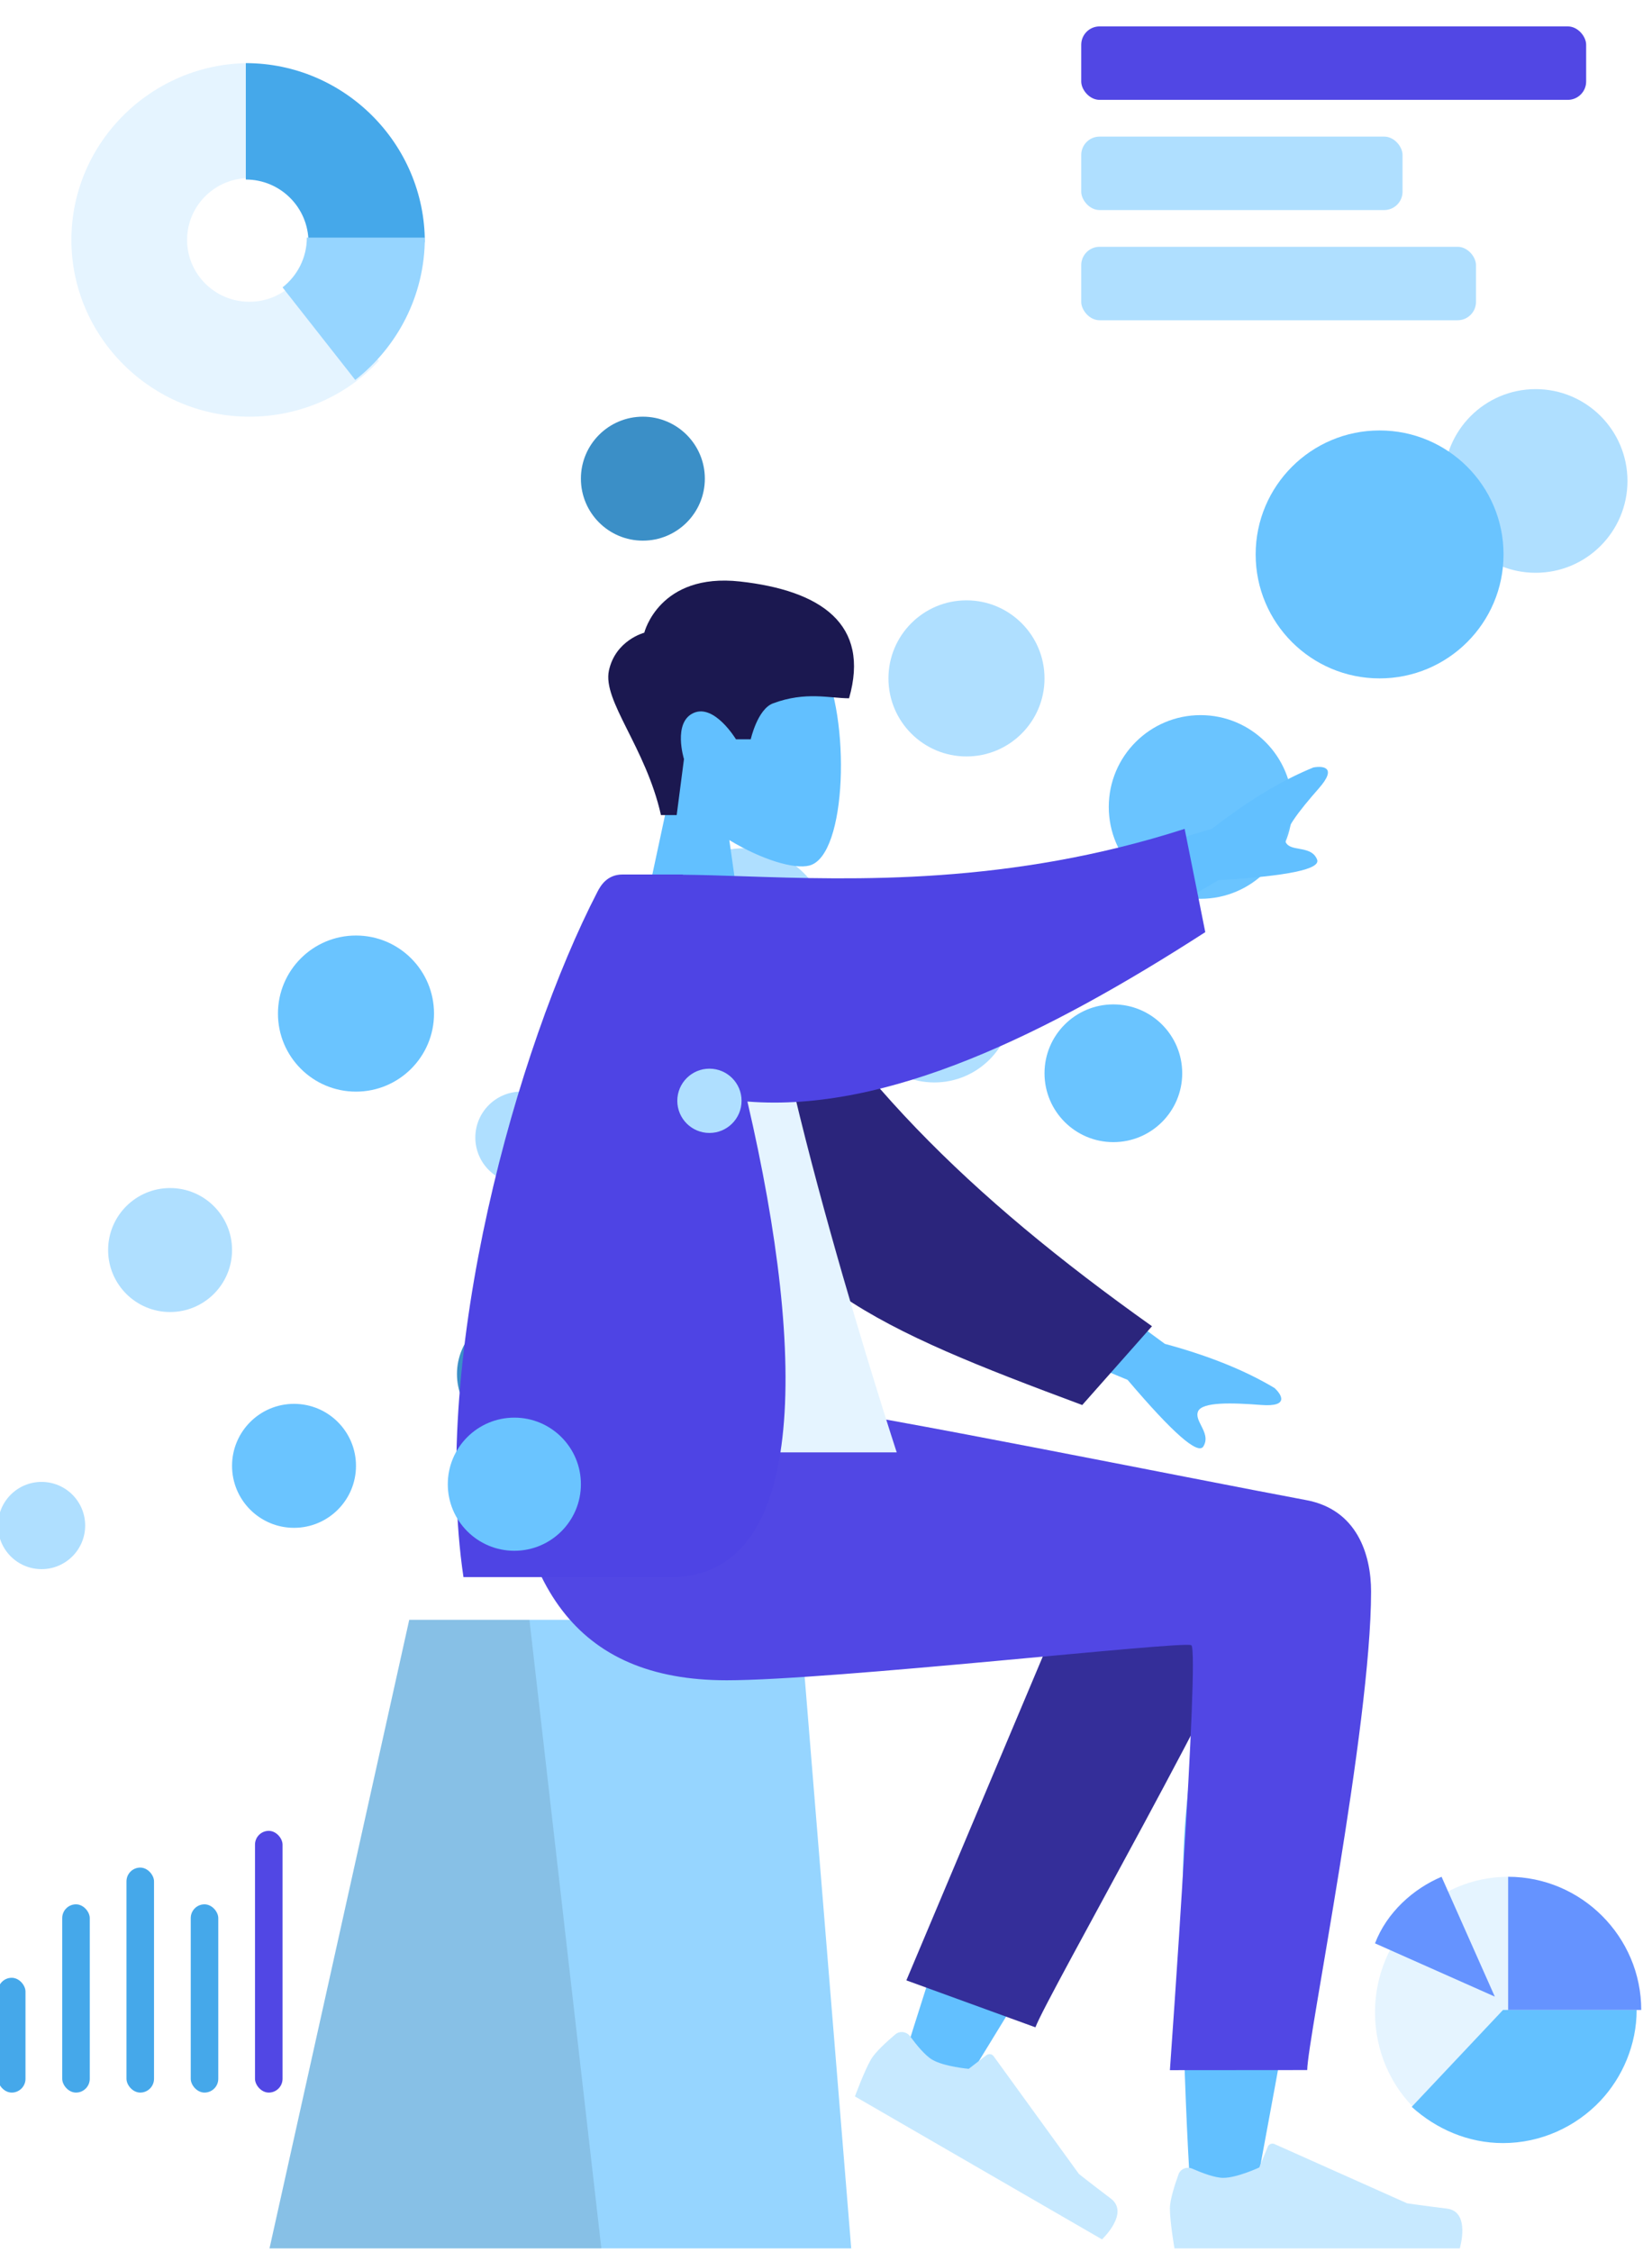 <svg viewBox="24.446 27.25 359.899 490.5" fill="none" xmlns="http://www.w3.org/2000/svg" xmlns:xlink="http://www.w3.org/1999/xlink" overflow="visible" width="359.899px" height="490.5px"><g id="Master/Composition/Graphs"><g id="Chart"><path id="Value" fill-rule="evenodd" clip-rule="evenodd" d="M88.661 88.713C86.185 91.331 82.677 92.975 78.776 92.975C71.281 92.975 65.205 86.942 65.205 79.5C65.205 72.058 71.281 66.025 78.776 66.025V41C57.453 41 40 58.329 40 79.5C40 100.671 57.453 118 78.776 118C89.977 118 100.1 113.295 107 105.811L88.661 88.713Z" fill="#e5f4ff"/><path id="Value_2" fill-rule="evenodd" clip-rule="evenodd" d="M78 41V66.35C85.539 66.35 91.65 72.461 91.65 80H117C117 58.554 99.446 41 78 41Z" fill="#45a8ea"/><path id="Value_3" fill-rule="evenodd" clip-rule="evenodd" d="M91.292 79C91.292 83.401 89.219 87.312 86 89.838L101.838 110C111.057 102.782 117 91.593 117 79H91.292Z" fill="#96d5ff"/></g><g id="Circles"><circle id="Oval 2 Copy 17" cx="359" cy="132" r="20" fill="#afdfff"/><circle id="Oval 2 Copy 6" cx="88.5" cy="346.5" r="13.5" fill="#6ac4ff"/><circle id="Oval 2 Copy 14" cx="164.5" cy="131.5" r="13.5" fill="#3b8fc7"/><circle id="Oval 2 Copy 10" cx="137.5" cy="326.5" r="13.5" fill="#3b8fc7"/><circle id="Oval 2 Copy 11" cx="186.5" cy="230.5" r="18.5" fill="#afdfff"/><circle id="Oval 2 Copy 16" cx="325" cy="148" r="27" fill="#6ac4ff"/><circle id="Oval 2 Copy 7" cx="61.5" cy="299.5" r="13.5" fill="#afdfff"/><circle id="Oval 2 Copy 7_2" cx="33.5" cy="359.5" r="9.5" fill="#afdfff"/><circle id="Oval 2 Copy 9" cx="138" cy="275" r="10" fill="#afdfff"/><circle id="Oval 2 Copy 12" cx="228" cy="246" r="17" fill="#afdfff"/><circle id="Oval 2 Copy 13" cx="235" cy="175" r="17" fill="#afdfff"/><circle id="Oval 2 Copy 8" cx="102" cy="248" r="17" fill="#6ac4ff"/><circle id="Oval 2 Copy 15" cx="286" cy="203" r="20" fill="#6ac4ff"/></g><g id="Head/Front" transform="translate(101.859 127.148) scale(1.102 1.104)"><g id="Head/Front/Short 2"><g id="Head"><path id="SKIN" fill-rule="evenodd" clip-rule="evenodd" d="M73.935 75.244C80.411 79.147 86.774 81.033 89.76 80.263C97.25 78.333 97.938 50.935 92.143 40.134C86.349 29.333 56.558 24.625 55.057 46.026C54.536 53.453 57.654 60.081 62.262 65.49L54 104H78L73.935 75.244Z" fill="#62c0ff"/></g><path id="Hair" fill-rule="evenodd" clip-rule="evenodd" d="M60.418 70.308C57.406 56.907 48.825 47.771 50.135 41.782C51.446 35.792 57.121 34.332 57.121 34.332C57.121 34.332 60.057 22.457 76.056 24.23C92.055 26.004 101.819 32.648 97.603 47.268C93.726 47.268 89.046 45.866 82.576 48.268C79.496 49.411 78.17 55.358 78.17 55.358H75.246C75.246 55.358 70.989 48.301 66.851 50.171C62.713 52.042 64.969 59.259 64.969 59.259L63.529 70.308H60.418Z" fill="#1b1850"/></g></g><g id="Lower Body/Sitting" transform="translate(11.531 333.67) scale(1.102 1.104)"><g id="Lower Body/Sitting/Skinny Jeans 1"><g id="Seat"><g id="Seat_2"><path id="Seat Stuff" fill-rule="evenodd" clip-rule="evenodd" d="M92.623 42H169.877L180 166H65L92.623 42Z" fill="#96d5ff"/><path id="Seat Stuff_2" fill-rule="evenodd" clip-rule="evenodd" d="M92.623 42H116.383L130.604 166H65L92.623 42Z" fill="#000000" fill-opacity="0.1"/></g></g><path id="LegBack" fill-rule="evenodd" clip-rule="evenodd" d="M212.323 66.567C203.642 84.978 190.077 129.672 190.077 129.672L201.593 134.934C201.593 134.934 230.814 87.952 248.672 55.836C247.84 63.066 246.993 71.206 246.208 79.763C244.347 100.033 246.207 143.827 247.208 156.477C247.837 164.428 258.64 162.762 259.648 156.457C259.819 155.389 260.515 151.639 261.554 146.045C266.647 118.613 279.977 46.818 280 29.238C280.01 22.165 266.19 15.81 257.953 20.756C252.296 14.719 241.588 11.24 235.436 21.212C231.525 27.552 222.233 45.55 212.323 66.567Z" fill="#62c0ff"/><path id="LegLower" fill-rule="evenodd" clip-rule="evenodd" d="M190.9 113.125L230.427 19.487C239.897 4.255 266.446 22.587 263.217 31.422C255.885 51.479 218.6 116.414 216.415 122.39L190.9 113.125Z" fill="#342e99"/><path id="shoe" fill-rule="evenodd" clip-rule="evenodd" d="M191.664 124.185C190.971 123.241 189.63 123.017 188.734 123.771C187.099 125.146 184.748 127.264 183.899 128.734C182.547 131.076 180.733 136.021 180.733 136.021C183.45 137.59 229.578 164.222 229.578 164.222C229.578 164.222 235.116 159.027 231.304 156.157C227.491 153.286 225.012 151.315 225.012 151.315L208.152 128.087C207.821 127.631 207.179 127.538 206.733 127.882L203.23 130.579C203.23 130.579 198.409 130.159 196.035 128.788C194.589 127.953 192.824 125.767 191.664 124.185Z" fill="#c7e9ff"/><path id="shoe_2" fill-rule="evenodd" clip-rule="evenodd" d="M247.45 150.284C246.378 149.813 245.104 150.29 244.705 151.391C243.977 153.398 243 156.409 243 158.106C243 160.811 243.901 166 243.901 166C247.039 166 300.303 166 300.303 166C300.303 166 302.502 158.732 297.765 158.152C293.028 157.573 289.895 157.106 289.895 157.106L263.68 145.419C263.165 145.189 262.563 145.43 262.348 145.951L260.663 150.039C260.663 150.039 256.278 152.085 253.537 152.085C251.868 152.085 249.246 151.074 247.45 150.284Z" fill="#c7e9ff"/><path id="Leg and Butt" fill-rule="evenodd" clip-rule="evenodd" d="M282.77 36.433C282.77 63 270.154 124.97 270.146 130.82L243 130.841C243 130.841 248.96 47.898 247.227 47.004C245.493 46.111 176.176 53.925 155.386 53.925C125.408 53.925 113.006 35.02 112 0H171.386C183.478 1.294 246.549 14.015 269.972 18.388C280 20.261 282.77 29.114 282.77 36.433Z" fill="#5147e4"/></g></g><g id="Upper Body" transform="translate(35.766 217.709) scale(1.102 1.104)"><g id="Upper Body/Pointing Up"><path id="SKIN" fill-rule="evenodd" clip-rule="evenodd" d="M229.36 -9.038L191.456 2.341L201.134 18.463L230.605 1.118C244.362 0.299 250.862 -1.058 250.105 -2.952C249.466 -4.549 247.947 -4.821 246.548 -5.072C245.458 -5.267 244.441 -5.45 243.969 -6.235C242.892 -8.029 246.667 -12.699 250.438 -16.977C254.21 -21.255 251.192 -21.454 249.369 -21.111C243.101 -18.567 236.431 -14.542 229.36 -9.038ZM220.005 92.592L188.107 69.168L181.055 86.599L212.643 99.698C221.577 110.192 226.572 114.566 227.629 112.822C228.521 111.351 227.824 109.974 227.182 108.705C226.682 107.717 226.215 106.795 226.559 105.946C227.344 104.006 233.345 104.21 239.031 104.648C244.717 105.085 243.06 102.555 241.689 101.305C235.885 97.831 228.657 94.926 220.005 92.592Z" fill="#62c0ff"/><path id="Coat Back" fill-rule="evenodd" clip-rule="evenodd" d="M138.561 6.087C155.931 38.476 181.05 63.305 217.466 89.116L203.677 104.663C163.018 89.553 141.559 80.436 131.021 49.835C128.376 42.154 126.528 17.671 124.942 4.789L138.561 6.087Z" fill="#2b257c"/><path id="Shirt" fill-rule="evenodd" clip-rule="evenodd" d="M90 114H167C167 114 140.837 34.208 140.27 4.472C140.251 3.461 138.384 1.68 137.559 1.913C128.5 4.472 118.172 0 118.172 0C99.918 29.358 93.605 65.505 90 114Z" fill="#e5f4ff"/><path id="Coat Front" fill-rule="evenodd" clip-rule="evenodd" d="M137.486 44.791C149.512 96.377 148.958 138.606 122.407 138.606H81.351C74.83 94.784 91.968 34.024 107.856 3.377C108.463 2.206 109.754 0 112.797 0H124.727C124.732 0.016 124.737 0.032 124.743 0.047C128.332 0.077 132.286 0.208 136.567 0.35C158.608 1.082 189.341 2.102 223.923 -9L228 11.373C196.787 31.448 165.181 46.999 137.486 44.791Z" fill="#4e44e4"/></g></g><g id="Bars"><rect id="Rectangle" x="260" y="33" width="110" height="16" rx="4" fill="#5147e4"/><rect id="Rectangle" x="260" y="57" width="70" height="16" rx="4" fill="#afdfff"/><rect id="Rectangle_2" x="260" y="81" width="86" height="16" rx="4" fill="#afdfff"/></g><g id="Graph"><rect id="Value_4" x="24" y="458" width="6" height="25" rx="3" fill="#45a8ea"/><rect id="Value_5" x="38" y="442" width="6" height="41" rx="3" fill="#45a8ea"/><rect id="Value_6" x="52" y="434" width="6" height="49" rx="3" fill="#45a8ea"/><rect id="Value_7" x="66" y="442" width="6" height="41" rx="3" fill="#45a8ea"/><rect id="Value" x="80" y="426" width="6" height="57" rx="3" fill="#5147e4"/></g><g id="Pie Chart"><path id="Value_8" fill-rule="evenodd" clip-rule="evenodd" d="M324 465.516C324 449.285 337.053 436 353 436V465.516L333.181 487C327.544 481.748 324 474.042 324 465.516Z" fill="#e5f4ff"/><path id="Value_9" fill-rule="evenodd" clip-rule="evenodd" d="M351.892 465H381C381 472.57 377.931 479.664 373.078 484.819C367.741 490.456 360.141 494 351.892 494C344.294 494 337.338 490.942 332 486.108L351.892 465Z" fill="#63c1ff"/><path id="Value_10" fill-rule="evenodd" clip-rule="evenodd" d="M382 465C382 449.053 368.947 436 353 436V465H382ZM338.5 436L350.1 462.1L324 450.5C326.581 443.734 332.377 438.581 338.5 436Z" fill="#6593ff"/></g><g id="Circles_2"><circle id="Circle" cx="136.5" cy="350.5" r="14.5" fill="#6ac4ff"/><circle id="Circle_2" cx="179" cy="267" r="7" fill="#afdfff"/><circle id="Circle_3" cx="267" cy="261" r="15" fill="#6ac4ff"/></g></g></svg>